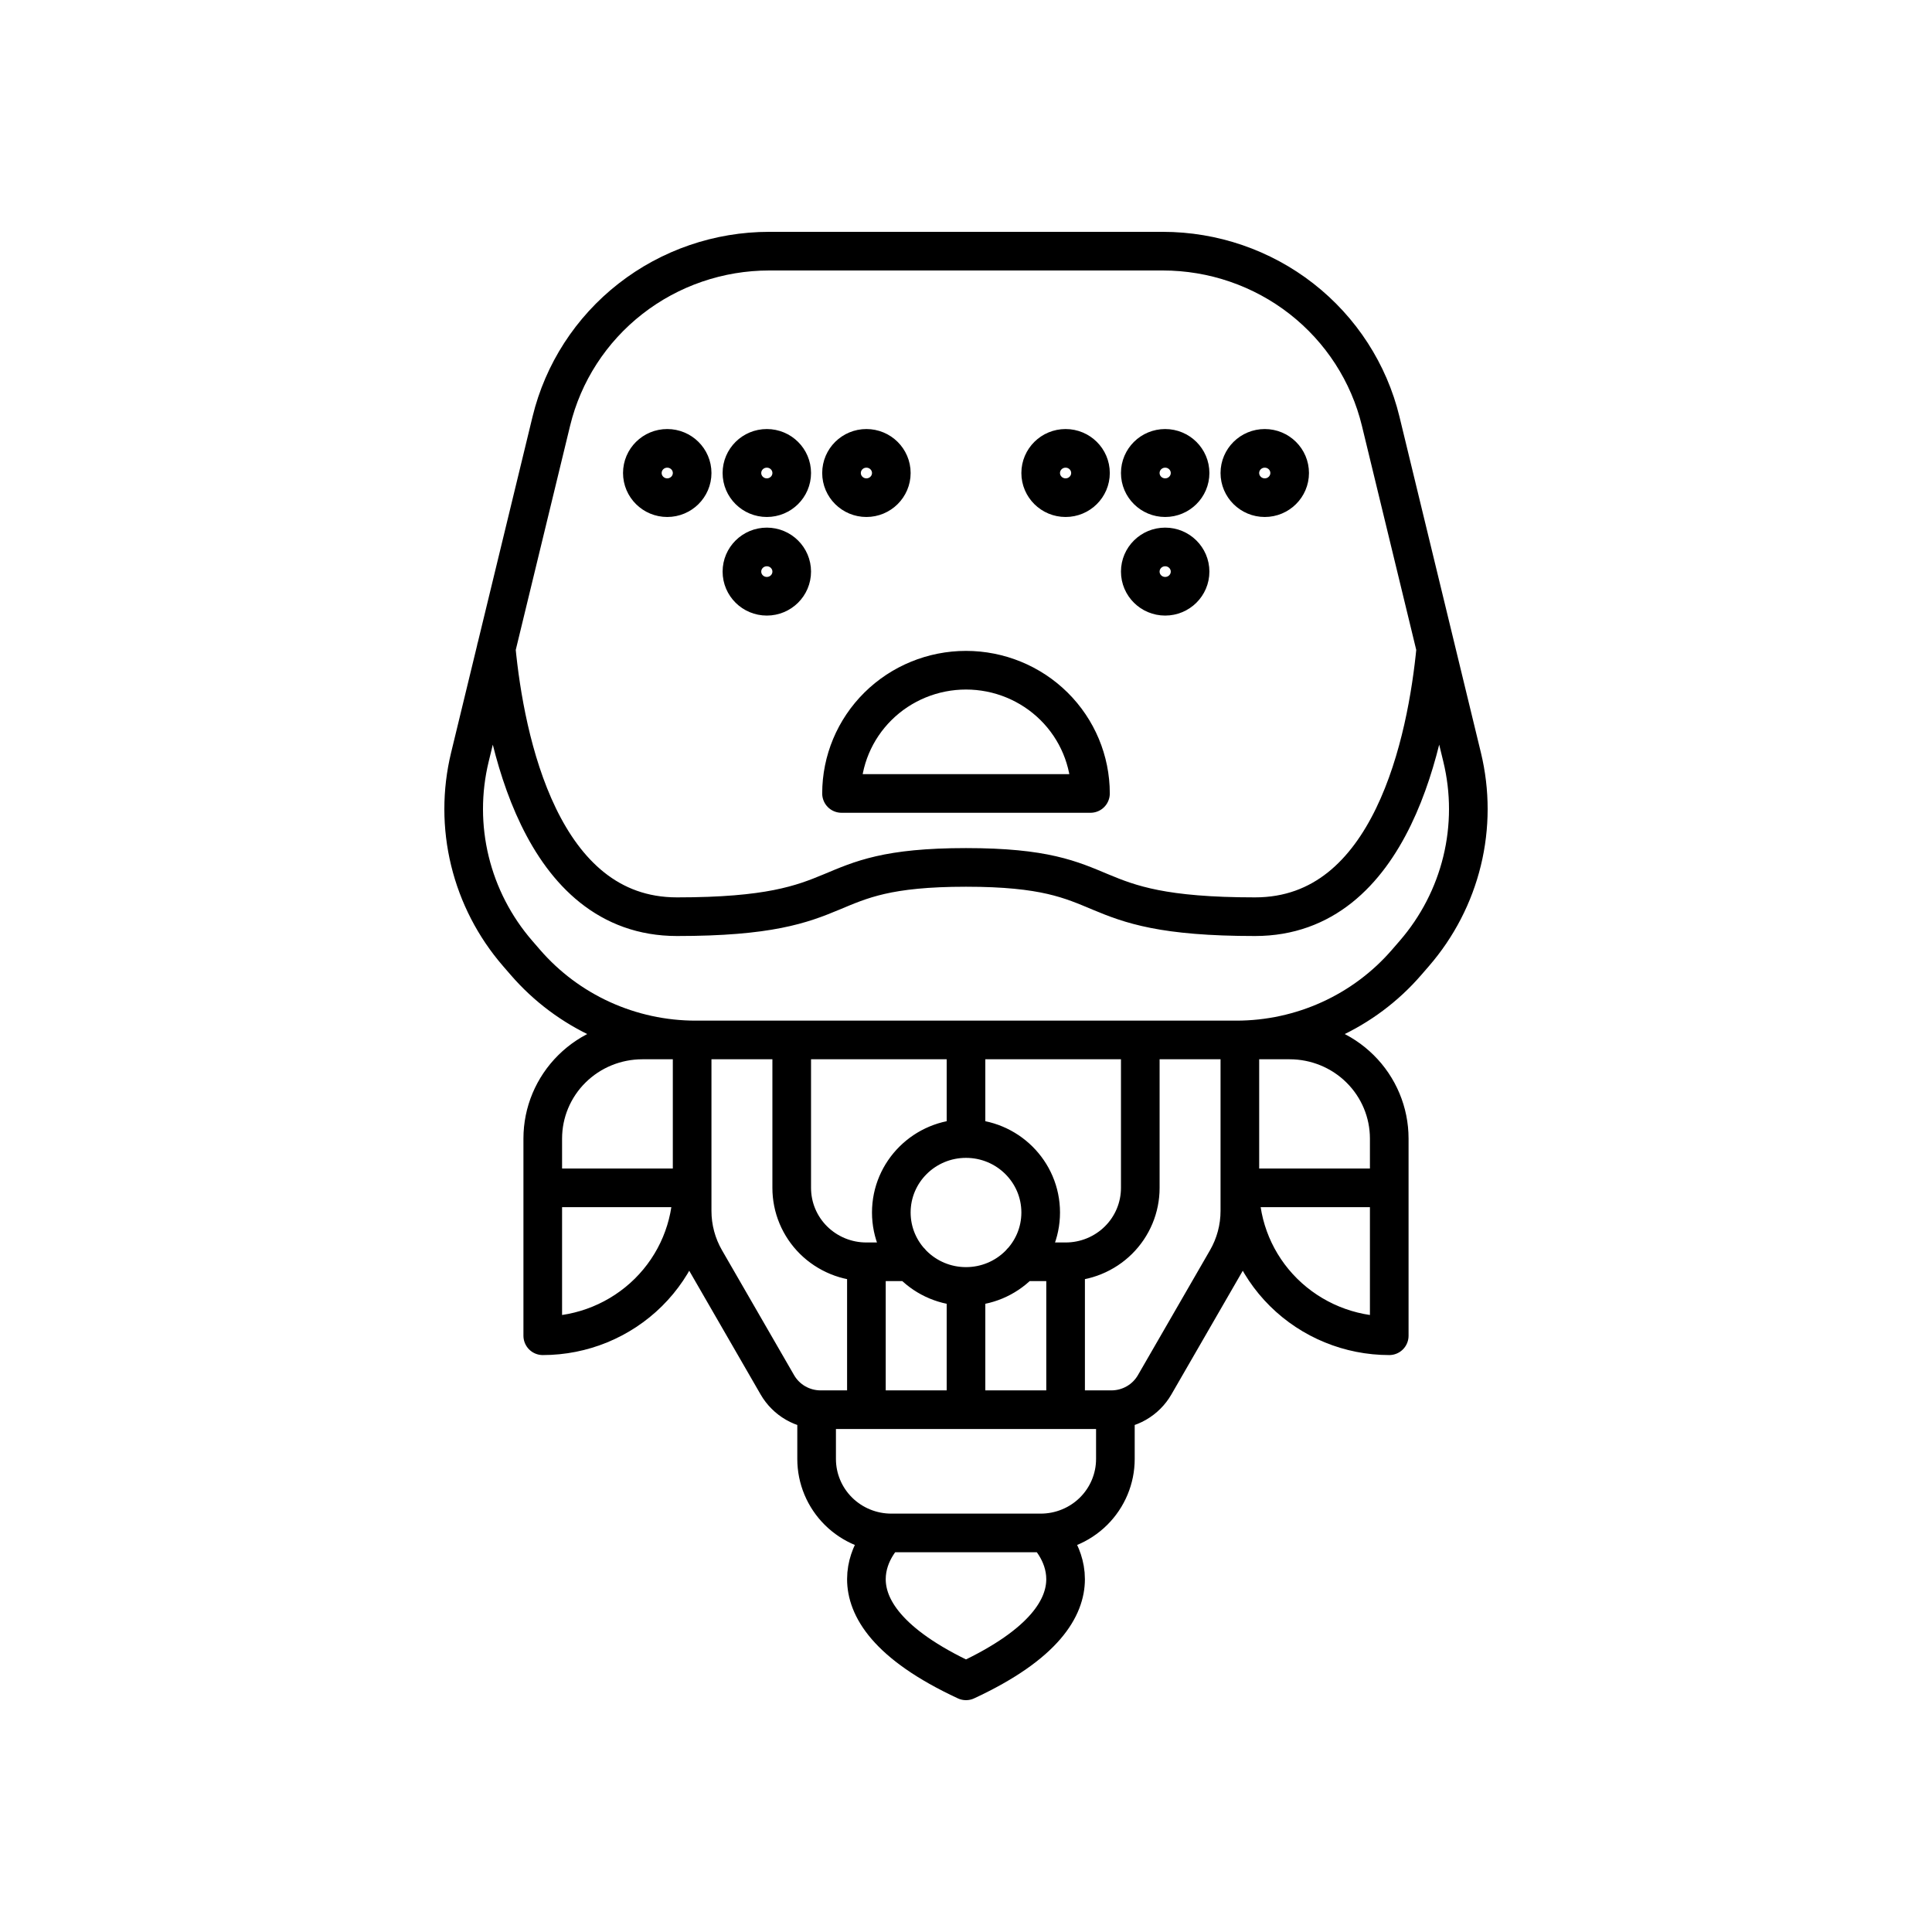 <svg width="100" height="100" viewBox="0 0 100 100" fill="none" xmlns="http://www.w3.org/2000/svg">
<path d="M35.825 53.828V62.679C35.825 63.567 36.059 64.44 36.504 65.211L40.237 71.68C40.463 72.07 40.788 72.395 41.181 72.621C41.574 72.847 42.021 72.966 42.475 72.966H57.525C57.979 72.966 58.426 72.847 58.819 72.621C59.212 72.395 59.537 72.07 59.763 71.68L63.496 65.211C63.941 64.44 64.175 63.567 64.175 62.679V53.828M35.825 53.828H64.175M35.825 53.828H33.248C31.88 53.828 30.569 54.365 29.603 55.322C28.636 56.279 28.093 57.578 28.093 58.931V69.138C30.143 69.138 32.11 68.331 33.56 66.896C35.01 65.46 35.825 63.513 35.825 61.483M35.825 53.828V61.483M64.175 53.828V61.483M64.175 53.828H66.752C68.12 53.828 69.431 54.365 70.397 55.322C71.364 56.279 71.907 57.578 71.907 58.931V69.138C69.856 69.138 67.89 68.331 66.44 66.896C64.99 65.46 64.175 63.513 64.175 61.483M35.825 61.483H28.093M64.175 61.483H71.907M45.876 79.345C45.876 79.345 41.753 83.172 50 87C58.247 83.172 54.124 79.345 54.124 79.345M74.317 33.567C73.866 38.262 72.049 47.448 64.961 47.448C55.438 47.448 58.157 44.897 50 44.897C41.843 44.897 44.562 47.448 35.039 47.448C27.951 47.448 26.134 38.262 25.683 33.567V33.554M50 66.586C52.135 66.586 53.866 64.873 53.866 62.759C53.866 60.645 52.135 58.931 50 58.931M50 66.586C47.865 66.586 46.134 64.873 46.134 62.759C46.134 60.645 47.865 58.931 50 58.931M50 66.586V72.966M50 58.931V53.828M50 72.966H44.845V65.31M50 72.966H55.155V65.31M59.021 53.828V61.483C59.021 61.986 58.922 62.484 58.728 62.948C58.534 63.413 58.249 63.835 57.89 64.191C57.531 64.546 57.104 64.828 56.635 65.02C56.166 65.213 55.663 65.311 55.155 65.31M55.155 65.31H52.874M47.126 65.31H44.845M44.845 65.31C44.337 65.311 43.834 65.213 43.365 65.02C42.896 64.828 42.469 64.546 42.11 64.191C41.751 63.835 41.466 63.413 41.272 62.948C41.078 62.484 40.979 61.986 40.979 61.483V53.828M63.995 53.828H36.005C34.331 53.828 32.678 53.469 31.158 52.777C29.638 52.085 28.288 51.075 27.199 49.818L26.792 49.348C25.599 47.97 24.753 46.331 24.323 44.566C23.893 42.801 23.892 40.961 24.32 39.195L28.536 21.803C29.144 19.295 30.587 17.062 32.633 15.465C34.679 13.868 37.209 13 39.814 13H60.186C62.791 13 65.321 13.868 67.367 15.465C69.412 17.062 70.856 19.295 71.464 21.803L75.68 39.195C76.108 40.961 76.107 42.801 75.677 44.566C75.247 46.331 74.401 47.97 73.208 49.348L72.801 49.818C71.713 51.075 70.362 52.085 68.842 52.777C67.322 53.469 65.669 53.828 63.995 53.828ZM42.268 72.966H57.732V75.517C57.732 76.532 57.325 77.506 56.6 78.224C55.875 78.942 54.891 79.345 53.866 79.345H46.134C45.109 79.345 44.125 78.942 43.4 78.224C42.675 77.506 42.268 76.532 42.268 75.517V72.966ZM56.443 41.069C56.443 39.377 55.764 37.755 54.556 36.558C53.348 35.362 51.709 34.69 50 34.69C48.291 34.69 46.652 35.362 45.444 36.558C44.236 37.755 43.557 39.377 43.557 41.069H56.443ZM40.979 24.483C40.979 25.187 40.403 25.759 39.691 25.759C38.979 25.759 38.402 25.187 38.402 24.483C38.402 23.778 38.979 23.207 39.691 23.207C40.403 23.207 40.979 23.778 40.979 24.483ZM40.979 29.586C40.979 30.291 40.403 30.862 39.691 30.862C38.979 30.862 38.402 30.291 38.402 29.586C38.402 28.882 38.979 28.31 39.691 28.31C40.403 28.31 40.979 28.882 40.979 29.586ZM35.825 24.483C35.825 25.187 35.248 25.759 34.536 25.759C33.824 25.759 33.248 25.187 33.248 24.483C33.248 23.778 33.824 23.207 34.536 23.207C35.248 23.207 35.825 23.778 35.825 24.483ZM46.134 24.483C46.134 25.187 45.557 25.759 44.845 25.759C44.134 25.759 43.557 25.187 43.557 24.483C43.557 23.778 44.134 23.207 44.845 23.207C45.557 23.207 46.134 23.778 46.134 24.483ZM61.598 24.483C61.598 25.187 61.021 25.759 60.309 25.759C59.597 25.759 59.021 25.187 59.021 24.483C59.021 23.778 59.597 23.207 60.309 23.207C61.021 23.207 61.598 23.778 61.598 24.483ZM61.598 29.586C61.598 30.291 61.021 30.862 60.309 30.862C59.597 30.862 59.021 30.291 59.021 29.586C59.021 28.882 59.597 28.31 60.309 28.31C61.021 28.31 61.598 28.882 61.598 29.586ZM56.443 24.483C56.443 25.187 55.866 25.759 55.155 25.759C54.443 25.759 53.866 25.187 53.866 24.483C53.866 23.778 54.443 23.207 55.155 23.207C55.866 23.207 56.443 23.778 56.443 24.483ZM66.752 24.483C66.752 25.187 66.176 25.759 65.464 25.759C64.752 25.759 64.175 25.187 64.175 24.483C64.175 23.778 64.752 23.207 65.464 23.207C66.176 23.207 66.752 23.778 66.752 24.483Z" stroke="black" stroke-width="2" stroke-linecap="round" stroke-linejoin="round"/>
</svg>
